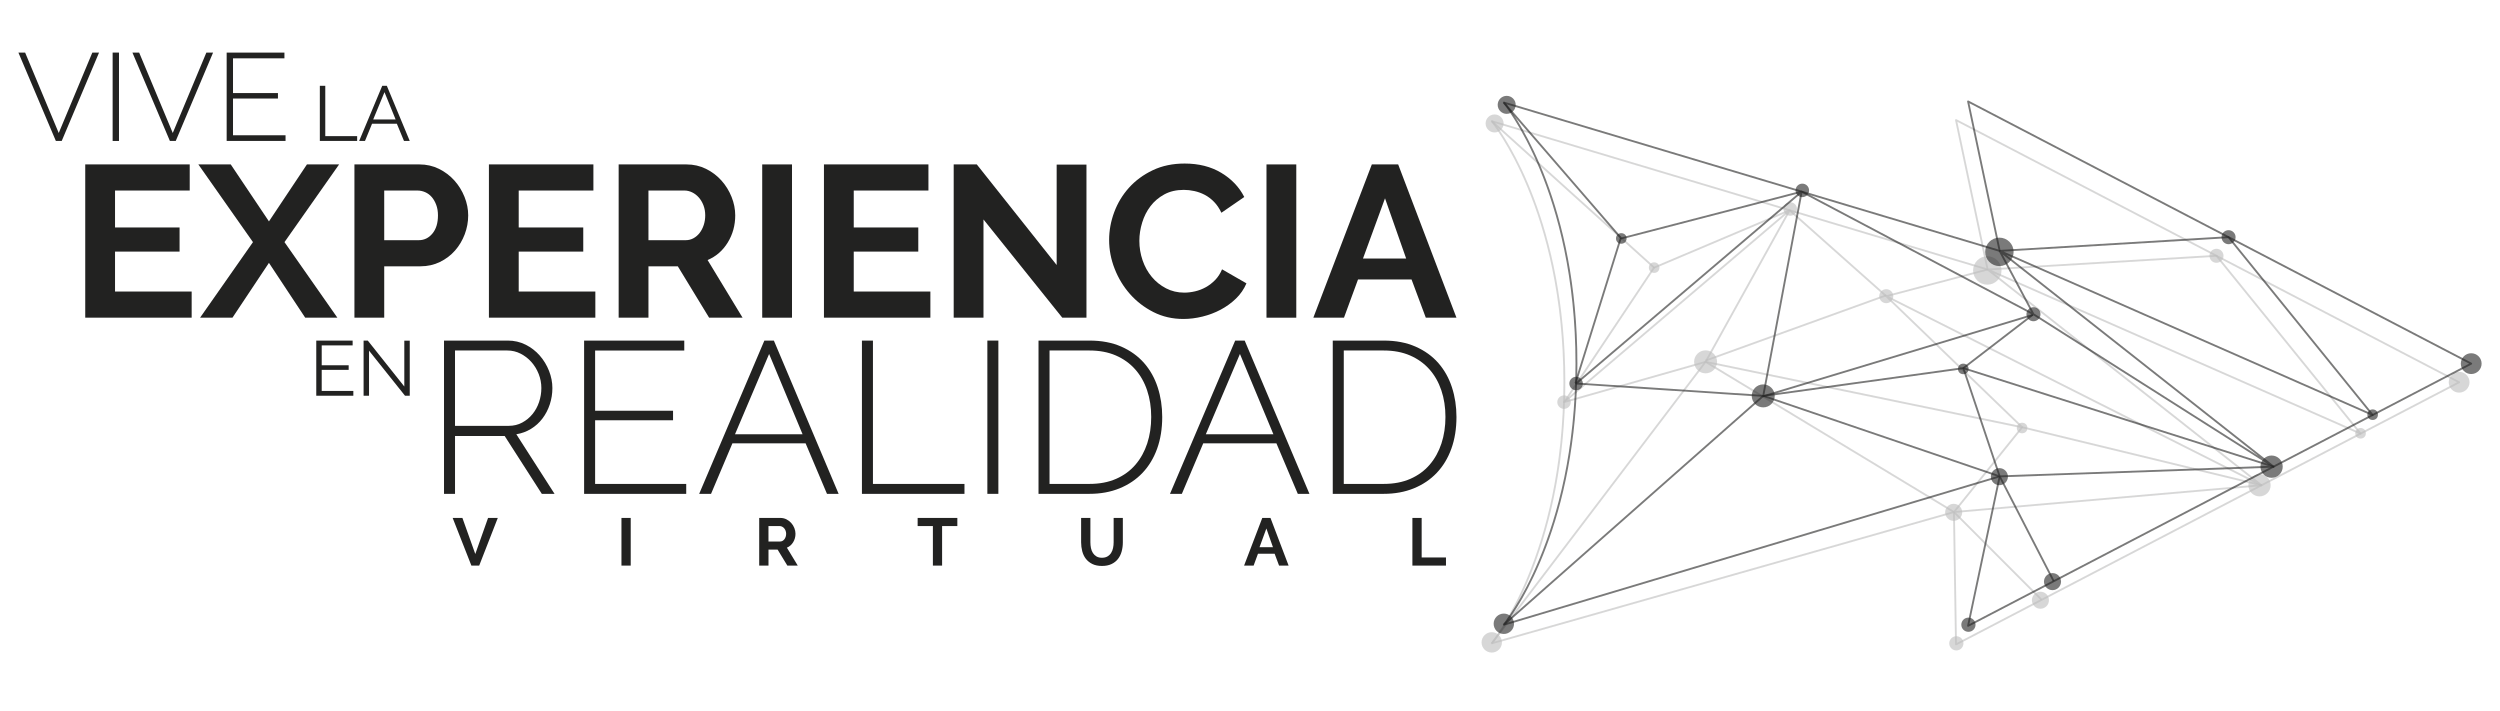 <?xml version="1.0" encoding="utf-8"?>
<!-- Generator: Adobe Illustrator 16.0.0, SVG Export Plug-In . SVG Version: 6.00 Build 0)  -->
<!DOCTYPE svg PUBLIC "-//W3C//DTD SVG 1.1//EN" "http://www.w3.org/Graphics/SVG/1.1/DTD/svg11.dtd">
<svg version="1.1" id="Capa_1" xmlns="http://www.w3.org/2000/svg" xmlns:xlink="http://www.w3.org/1999/xlink" x="0px" y="0px"
	 width="659px" height="187.355px" viewBox="12.5 105.145 659 187.355" enable-background="new 12.5 105.145 659 187.355"
	 xml:space="preserve">
<path fill="#222221" d="M19.122,119.004l8.86,21.199l8.857-21.199h1.772l-9.844,23.299h-1.543l-9.877-23.299H19.122z"/>
<path fill="#222221" d="M42.191,142.303v-23.299h1.674v23.299H42.191z"/>
<path fill="#222221" d="M49.18,119.004l8.859,21.199l8.859-21.199h1.771l-9.845,23.299h-1.542l-9.877-23.299H49.18z"/>
<path fill="#222221" d="M87.77,140.793v1.51H72.248v-23.299h15.228v1.51H73.921v9.155h11.847v1.444H73.921v9.68H87.77z"/>
<path fill="#222221" d="M96.809,142.303v-14.545h1.434v13.275h8.4v1.27H96.809z"/>
<path fill="#222221" d="M113.258,127.758h1.208l6.045,14.545h-1.518l-1.885-4.548h-6.534l-1.864,4.548h-1.537L113.258,127.758z
	 M116.782,136.628l-2.93-7.189l-2.971,7.189H116.782z"/>
<path fill="#222221" d="M63.023,182.001v6.886H34.969v-40.402H62.51v6.885H42.822v9.731h17.015v6.373H42.822v10.527H63.023z"/>
<path fill="#222221" d="M73.323,148.484l10.072,15.022l10.015-15.022h8.479L87.491,168.97l13.941,19.917h-8.479l-9.56-14.454
	l-9.617,14.454H65.24l13.942-19.917l-14.397-20.485L73.323,148.484L73.323,148.484z"/>
<path fill="#222221" d="M105.928,188.887v-40.402h17.129c1.856,0,3.574,0.39,5.148,1.166c1.573,0.778,2.932,1.803,4.069,3.073
	c1.138,1.271,2.028,2.713,2.674,4.324c0.646,1.613,0.968,3.235,0.968,4.865c0,1.708-0.304,3.368-0.91,4.979
	c-0.607,1.613-1.461,3.045-2.562,4.297c-1.101,1.251-2.428,2.257-3.981,3.016c-1.558,0.759-3.265,1.139-5.122,1.139h-9.561v13.543
	L105.928,188.887L105.928,188.887z M113.781,168.457h9.104c1.44,0,2.646-0.587,3.612-1.764c0.969-1.175,1.451-2.769,1.451-4.78
	c0-1.023-0.15-1.943-0.456-2.759c-0.303-0.815-0.701-1.509-1.193-2.078c-0.493-0.568-1.072-0.995-1.735-1.28
	c-0.664-0.284-1.338-0.427-2.021-0.427h-8.764L113.781,168.457L113.781,168.457z"/>
<path fill="#222221" d="M169.433,182.001v6.886h-28.054v-40.402h27.541v6.885h-19.688v9.731h17.015v6.373h-17.015v10.527H169.433z"
	/>
<path fill="#222221" d="M175.578,188.887v-40.402h17.868c1.858,0,3.575,0.39,5.149,1.166c1.574,0.778,2.932,1.803,4.067,3.073
	c1.14,1.271,2.029,2.713,2.677,4.324c0.645,1.613,0.967,3.235,0.967,4.865c0,2.618-0.654,4.999-1.963,7.143
	c-1.31,2.144-3.082,3.689-5.321,4.637l9.219,15.194h-8.819l-8.251-13.543h-7.738v13.543H175.578z M183.432,168.457h9.844
	c0.721,0,1.396-0.17,2.021-0.512c0.627-0.342,1.167-0.806,1.622-1.394c0.455-0.588,0.814-1.28,1.08-2.077
	c0.267-0.797,0.398-1.65,0.398-2.562c0-0.947-0.152-1.82-0.455-2.617c-0.304-0.797-0.711-1.488-1.223-2.077
	c-0.513-0.587-1.103-1.043-1.766-1.365c-0.664-0.322-1.337-0.484-2.021-0.484h-9.502L183.432,168.457L183.432,168.457z"/>
<path fill="#222221" d="M213.42,188.887v-40.402h7.852v40.402H213.42z"/>
<path fill="#222221" d="M257.748,182.001v6.886h-28.055v-40.402h27.542v6.885h-19.688v9.731h17.014v6.373h-17.014v10.527H257.748z"
	/>
<path fill="#222221" d="M271.746,162.995v25.892h-7.853v-40.402h6.089l21.055,26.518v-26.461h7.854v40.346h-6.374L271.746,162.995z"
	/>
<path fill="#222221" d="M304.864,168.4c0-2.465,0.446-4.902,1.338-7.312c0.892-2.409,2.191-4.562,3.898-6.459
	c1.707-1.896,3.793-3.433,6.259-4.609c2.466-1.175,5.271-1.765,8.422-1.765c3.718,0,6.933,0.816,9.646,2.448
	c2.713,1.631,4.732,3.755,6.062,6.372l-6.032,4.155c-0.531-1.139-1.176-2.097-1.935-2.874c-0.761-0.777-1.574-1.395-2.447-1.85
	s-1.783-0.787-2.731-0.996c-0.947-0.208-1.878-0.313-2.787-0.313c-1.974,0-3.689,0.397-5.149,1.195
	c-1.461,0.796-2.675,1.83-3.642,3.101c-0.97,1.271-1.699,2.713-2.191,4.325c-0.493,1.612-0.74,3.215-0.74,4.809
	c0,1.783,0.285,3.499,0.854,5.149c0.568,1.65,1.375,3.102,2.419,4.353c1.043,1.252,2.295,2.258,3.756,3.017
	c1.46,0.759,3.063,1.139,4.809,1.139c0.91,0,1.858-0.114,2.846-0.342c0.986-0.228,1.926-0.588,2.815-1.081
	c0.893-0.493,1.718-1.129,2.478-1.906c0.758-0.777,1.364-1.717,1.819-2.817l6.431,3.698c-0.646,1.519-1.564,2.855-2.761,4.013
	c-1.193,1.157-2.54,2.134-4.038,2.931c-1.5,0.797-3.103,1.404-4.81,1.82c-1.708,0.417-3.378,0.626-5.008,0.626
	c-2.884,0-5.521-0.606-7.91-1.82c-2.39-1.214-4.448-2.798-6.174-4.752c-1.728-1.953-3.073-4.173-4.041-6.658
	C305.348,173.514,304.864,170.98,304.864,168.4z"/>
<path fill="#222221" d="M346.346,188.887v-40.402h7.854v40.402H346.346z"/>
<path fill="#222221" d="M374.115,148.484h6.943l15.362,40.402h-8.08l-3.756-10.072h-14.11l-3.699,10.072h-8.08L374.115,148.484z
	 M383.164,173.294l-5.576-15.876l-5.805,15.876H383.164z"/>
<path fill="#222221" d="M105.639,208.193v1.271h-9.771V194.92h9.587v1.271h-8.152v5.245h7.107v1.209h-7.107v5.551h8.337V208.193z"/>
<path fill="#222221" d="M109.777,197.583v11.882h-1.434V194.92h1.105l9.628,12.107V194.94h1.435v14.524h-1.249L109.777,197.583z"/>
<path fill="#222221" d="M129.54,235.322V194.92h16.787c1.707,0,3.28,0.361,4.725,1.082c1.44,0.721,2.683,1.678,3.727,2.873
	c1.043,1.195,1.858,2.542,2.447,4.04c0.588,1.499,0.882,3.007,0.882,4.524c0,1.479-0.228,2.912-0.683,4.295
	c-0.455,1.387-1.103,2.629-1.937,3.729c-0.834,1.102-1.84,2.012-3.016,2.73c-1.176,0.722-2.467,1.195-3.869,1.424l10.072,15.705
	h-3.357l-9.788-15.25h-13.088v15.25H129.54z M132.443,217.396h14.169c1.289,0,2.466-0.283,3.528-0.854
	c1.062-0.568,1.972-1.316,2.73-2.248c0.759-0.929,1.338-1.99,1.736-3.188c0.397-1.194,0.597-2.418,0.597-3.67
	c0-1.289-0.236-2.531-0.712-3.728c-0.475-1.196-1.119-2.248-1.934-3.158c-0.816-0.909-1.766-1.641-2.846-2.19
	c-1.081-0.549-2.248-0.826-3.5-0.826h-13.771v19.86H132.443z"/>
<path fill="#222221" d="M193.387,232.705v2.617h-26.916V194.92h26.403v2.617h-23.502v15.877h20.542v2.504h-20.542v16.787H193.387z"
	/>
<path fill="#222221" d="M213.987,194.92h2.504l17.07,40.402h-3.072l-5.633-13.315h-19.291l-5.634,13.315h-3.13L213.987,194.92z
	 M224.059,219.617l-8.82-21.169l-8.991,21.169H224.059z"/>
<path fill="#222221" d="M239.706,235.322V194.92h2.903v37.785h24.127v2.617H239.706z"/>
<path fill="#222221" d="M272.768,235.322V194.92h2.902v40.402H272.768z"/>
<path fill="#222221" d="M286.254,235.322V194.92h13.43c3.188,0,5.983,0.532,8.395,1.594c2.408,1.063,4.409,2.503,6.002,4.325
	c1.594,1.82,2.789,3.954,3.586,6.401s1.194,5.056,1.194,7.824c0,3.071-0.446,5.853-1.337,8.336
	c-0.894,2.484-2.172,4.609-3.842,6.373c-1.671,1.765-3.689,3.131-6.062,4.098c-2.371,0.968-5.016,1.451-7.938,1.451H286.254z
	 M315.959,215.064c0-2.541-0.36-4.885-1.082-7.028c-0.721-2.144-1.772-3.992-3.158-5.548c-1.385-1.555-3.081-2.77-5.092-3.643
	c-2.012-0.872-4.325-1.31-6.942-1.31h-10.527v35.168h10.527c2.654,0,4.998-0.445,7.027-1.338c2.028-0.892,3.728-2.134,5.094-3.728
	c1.364-1.594,2.397-3.462,3.102-5.604C315.608,219.893,315.959,217.568,315.959,215.064z"/>
<path fill="#222221" d="M338.094,194.92h2.505l17.07,40.402h-3.071l-5.635-13.315h-19.291l-5.634,13.315h-3.129L338.094,194.92z
	 M348.167,219.617l-8.819-21.169l-8.991,21.169H348.167z"/>
<path fill="#222221" d="M363.815,235.322V194.92h13.431c3.188,0,5.983,0.532,8.395,1.594c2.407,1.063,4.409,2.503,6.003,4.325
	c1.593,1.82,2.787,3.954,3.585,6.401c0.797,2.447,1.194,5.056,1.194,7.824c0,3.071-0.446,5.853-1.338,8.336
	c-0.892,2.484-2.172,4.609-3.841,6.373c-1.67,1.765-3.69,3.131-6.061,4.098c-2.371,0.968-5.018,1.451-7.938,1.451H363.815z
	 M393.52,215.064c0-2.541-0.361-4.885-1.082-7.028c-0.722-2.144-1.773-3.992-3.158-5.548c-1.385-1.555-3.082-2.77-5.092-3.643
	c-2.013-0.872-4.325-1.31-6.942-1.31h-10.526v35.168h10.526c2.654,0,4.997-0.445,7.027-1.338c2.028-0.892,3.728-2.134,5.093-3.728
	s2.399-3.462,3.102-5.604C393.168,219.893,393.52,217.568,393.52,215.064z"/>
<g>
	<path fill="#222221" d="M134.39,241.67l3.398,9.508l3.364-9.508h2.566l-4.904,12.571h-2.054l-4.939-12.571H134.39z"/>
	<path fill="#222221" d="M176.315,254.241V241.67h2.443v12.571H176.315z"/>
	<path fill="#222221" d="M212.626,254.241V241.67h5.561c0.578,0,1.112,0.121,1.603,0.363c0.489,0.242,0.911,0.561,1.267,0.956
		c0.354,0.395,0.632,0.845,0.832,1.346s0.302,1.007,0.302,1.515c0,0.813-0.204,1.556-0.611,2.221
		c-0.406,0.669-0.96,1.148-1.654,1.443l2.867,4.729h-2.743l-2.568-4.215h-2.407v4.215L212.626,254.241L212.626,254.241z
		 M215.07,247.885h3.063c0.224,0,0.434-0.054,0.628-0.158c0.194-0.106,0.362-0.252,0.505-0.435c0.142-0.185,0.254-0.397,0.337-0.646
		c0.082-0.248,0.124-0.515,0.124-0.797c0-0.295-0.048-0.566-0.144-0.814c-0.094-0.248-0.221-0.463-0.38-0.646
		c-0.16-0.183-0.343-0.324-0.55-0.425c-0.206-0.1-0.416-0.149-0.629-0.149h-2.956L215.07,247.885L215.07,247.885z"/>
	<path fill="#222221" d="M264.856,243.813h-4.019v10.43h-2.427v-10.43h-4.02v-2.143h10.464L264.856,243.813L264.856,243.813z"/>
	<path fill="#222221" d="M302.974,252.17c0.579,0,1.064-0.118,1.461-0.354c0.396-0.235,0.715-0.543,0.956-0.922
		c0.242-0.377,0.413-0.811,0.514-1.301c0.102-0.49,0.151-0.994,0.151-1.514v-6.41h2.426v6.41c0,0.861-0.104,1.67-0.312,2.425
		c-0.206,0.756-0.53,1.417-0.974,1.983c-0.442,0.565-1.013,1.016-1.709,1.346c-0.696,0.331-1.528,0.496-2.496,0.496
		c-1.004,0-1.856-0.174-2.559-0.521c-0.702-0.349-1.272-0.81-1.709-1.382c-0.438-0.573-0.752-1.235-0.947-1.991
		c-0.194-0.756-0.292-1.541-0.292-2.354v-6.41h2.443v6.41c0,0.53,0.05,1.042,0.149,1.53c0.101,0.49,0.271,0.925,0.515,1.303
		c0.241,0.377,0.558,0.682,0.946,0.911C301.929,252.055,302.407,252.17,302.974,252.17z"/>
	<path fill="#222221" d="M345.237,241.67h2.16l4.781,12.571h-2.516l-1.169-3.134h-4.392l-1.15,3.134h-2.515L345.237,241.67z
		 M348.051,249.391l-1.734-4.94l-1.808,4.94H348.051z"/>
	<path fill="#222221" d="M384.807,254.241V241.67h2.442v10.43h6.41v2.143L384.807,254.241L384.807,254.241z"/>
</g>
<g>
	<g opacity="0.6">
		<path fill="#222221" d="M531.285,270.364c-0.054,0-0.105-0.019-0.151-0.052c-0.076-0.059-0.112-0.155-0.093-0.25l8.241-38.983
			l-130.3,38.981c-0.106,0.035-0.221-0.01-0.28-0.103s-0.053-0.214,0.02-0.299c0.189-0.226,19.079-22.989,19.079-68.66
			s-18.89-68.436-19.079-68.66c-0.071-0.085-0.079-0.206-0.02-0.299s0.173-0.138,0.28-0.103l130.3,38.982l-8.241-38.983
			c-0.021-0.095,0.017-0.192,0.093-0.251c0.078-0.058,0.182-0.066,0.268-0.022l132.626,69.114c0.083,0.043,0.135,0.129,0.135,0.222
			s-0.052,0.179-0.135,0.222l-132.626,69.114C531.365,270.354,531.324,270.364,531.285,270.364z M539.615,230.469
			c0.062,0,0.123,0.023,0.169,0.066c0.065,0.06,0.094,0.148,0.075,0.234l-8.219,38.877L663.37,201l-131.729-68.647l8.219,38.877
			c0.019,0.086-0.01,0.176-0.075,0.235c-0.063,0.06-0.157,0.08-0.24,0.056l-129.947-38.877c3.007,3.964,18.704,26.67,18.704,68.356
			c0,41.686-15.697,64.393-18.704,68.355l129.947-38.877C539.567,230.473,539.589,230.469,539.615,230.469z"/>
	</g>
	<g opacity="0.6">
		<path fill="#222221" d="M409.076,270.01l-0.33-0.375l68.378-60.322c0.066-0.061,0.163-0.08,0.245-0.049l61.848,21.057
			l-9.414-28.049c-0.029-0.088-0.008-0.188,0.059-0.254c0.066-0.065,0.167-0.091,0.254-0.063l81.762,25.963
			c0.116,0.037,0.189,0.151,0.174,0.272c-0.018,0.119-0.117,0.211-0.239,0.216l-71.793,2.55l14.06,27.284l-0.445,0.229
			l-14.191-27.545l-62.093-21.14L409.076,270.01z M530.433,202.58l9.358,27.882l70.559-2.505L530.433,202.58z"/>
	</g>
	<g opacity="0.6">
		<path fill="#222221" d="M611.8,228.405c-0.046,0-0.093-0.013-0.134-0.039l-63.134-40.085l-18.342,14.109
			c-0.034,0.025-0.075,0.043-0.118,0.049l-52.75,7.309c-0.018,0.001-0.034,0.004-0.051,0.001l-49.325-3.261
			c-0.102-0.006-0.188-0.074-0.221-0.172c-0.033-0.097-0.002-0.201,0.075-0.269l58.628-49.867l-46.495,12.061
			c-0.094,0.021-0.189-0.008-0.252-0.079l-30.961-35.822l0.379-0.326l30.858,35.704l47.399-12.295
			c0.021-0.005,0.045-0.006,0.066-0.008l0,0c0,0,0,0,0.002,0h0.001h0.001h0.001h0.001h0.001h0.001h0.001h0.001h0.001h0.001
			c0.031,0.002,0.063,0.011,0.093,0.024l0,0c0,0.001,0.001,0.001,0.001,0.001h0.001l0.001,0.001h0.001c0,0,0,0.001,0.001,0.001
			c0,0,0,0,0.001,0c0,0,0,0,0.001,0.001l0,0c0.001,0,0.001,0,0.001,0.001h0.001l60.376,31.929l-8.519-15.971
			c-0.012-0.021-0.021-0.041-0.025-0.063l0,0v-0.001c0-0.001,0-0.001,0-0.001l-0.001-0.001v-0.001l0,0
			c-0.002-0.008-0.003-0.016-0.004-0.023l0,0c0-0.001,0-0.001,0-0.002v-0.001l0,0c0-0.001,0-0.001-0.001-0.002l0,0
			c0-0.001,0-0.003,0-0.004l0,0c-0.005-0.05,0.006-0.101,0.032-0.146l0,0c0-0.001,0-0.001,0-0.001
			c0.001-0.001,0.001-0.001,0.001-0.001v-0.001c0.001,0,0.001,0,0.001,0c0-0.001,0-0.001,0.001-0.002l0,0v-0.001
			c0.001,0,0.001-0.001,0.001-0.001v-0.001c0.001,0,0.001,0,0.001-0.001l0,0c0.027-0.044,0.067-0.077,0.112-0.097
			c0.018-0.008,0.036-0.014,0.056-0.017h0.001h0.001l0.001-0.001c-0.002,0,0.019-0.002,0.029-0.003l60.334-3.612
			c0.082-0.001,0.157,0.03,0.209,0.093l37.979,46.871c0.072,0.09,0.074,0.217,0.004,0.309c-0.068,0.093-0.193,0.125-0.299,0.078
			l-96.515-42.467l70.641,55.656c0.105,0.082,0.127,0.232,0.05,0.341C611.956,228.368,611.878,228.405,611.8,228.405z
			 M548.709,187.801l59.075,37.508l-67.389-53.094L548.709,187.801z M540.662,171.469l96.424,42.428l-37.248-45.971L540.662,171.469
			z M428.594,206.03l48.489,3.206l9.962-52.922L428.594,206.03z M487.605,156.046l-10.006,53.159l52.341-7.251l18.119-13.938
			L487.605,156.046z"/>
	</g>
	<g opacity="0.6">
		
			<rect x="433.684" y="167.108" transform="matrix(-0.955 -0.298 0.298 -0.955 792.404 495.055)" fill="#222221" width="0.498" height="40.052"/>
	</g>
	<g opacity="0.6">
		
			<rect x="512.631" y="161.532" transform="matrix(-0.289 -0.957 0.957 -0.289 470.773 747.163)" fill="#222221" width="0.5" height="74.411"/>
	</g>
	<g opacity="0.6">
		<g>
			<circle fill="#222221" cx="531.377" cy="269.822" r="1.875"/>
		</g>
		<g>
			<circle fill="#222221" cx="539.539" cy="230.793" r="2.25"/>
		</g>
		<g>
			<circle fill="#222221" cx="553.539" cy="258.46" r="2.25"/>
		</g>
		<g>
			<circle fill="#222221" cx="530.024" cy="202.394" r="1.394"/>
		</g>
		<g>
			<circle fill="#222221" cx="439.872" cy="168" r="1.394"/>
		</g>
		<g>
			<circle fill="#222221" cx="637.93" cy="214.458" r="1.394"/>
		</g>
		<g>
			<circle fill="#222221" cx="548.52" cy="187.977" r="1.852"/>
		</g>
		<g>
			<circle fill="#222221" cx="599.951" cy="167.669" r="1.852"/>
		</g>
		<g>
			<circle fill="#222221" cx="611.292" cy="228.155" r="2.936"/>
		</g>
		<g>
			<circle fill="#222221" cx="539.539" cy="171.535" r="3.75"/>
		</g>
		<g>
			<circle fill="#222221" cx="409.664" cy="132.785" r="2.375"/>
		</g>
		<g>
			<circle fill="#222221" cx="427.963" cy="206.239" r="1.781"/>
		</g>
		<g>
			<circle fill="#222221" cx="487.591" cy="155.333" r="1.781"/>
		</g>
		<g>
			<circle fill="#222221" cx="477.289" cy="209.5" r="3.031"/>
		</g>
		<g>
			<circle fill="#222221" cx="663.911" cy="201" r="2.741"/>
		</g>
		<g>
			<circle fill="#222221" cx="408.911" cy="269.572" r="2.688"/>
		</g>
	</g>
</g>
<g opacity="0.3">
	<g opacity="0.6">
		<path fill="#222221" d="M528.101,275.27c-0.044,0-0.089-0.013-0.128-0.035c-0.074-0.045-0.121-0.125-0.122-0.211l-0.533-34.57
			l-121.522,34.515c-0.104,0.032-0.219-0.012-0.277-0.104c-0.061-0.092-0.053-0.213,0.02-0.297
			c0.19-0.226,19.079-22.989,19.079-68.66c0-45.671-18.889-68.437-19.079-68.66c-0.071-0.085-0.079-0.206-0.019-0.299
			c0.06-0.093,0.173-0.139,0.279-0.104l130.3,38.982l-8.24-38.983c-0.021-0.095,0.016-0.192,0.093-0.251
			c0.078-0.057,0.181-0.066,0.267-0.022l132.626,69.114c0.083,0.043,0.136,0.129,0.136,0.223c0,0.093-0.053,0.179-0.136,0.222
			L528.215,275.24C528.18,275.259,528.141,275.27,528.101,275.27z M527.563,239.873c0.053,0,0.104,0.018,0.148,0.05
			c0.063,0.046,0.101,0.119,0.102,0.196l0.531,34.49l131.842-68.705l-131.73-68.647l8.219,38.877c0.02,0.086-0.01,0.176-0.074,0.235
			c-0.063,0.061-0.157,0.079-0.24,0.056l-129.948-38.877c3.007,3.964,18.705,26.67,18.705,68.356
			c0,41.736-15.736,64.447-18.716,68.371l121.095-34.394C527.517,239.876,527.54,239.873,527.563,239.873z"/>
	</g>
	<g opacity="0.6">
		<path fill="#222221" d="M405.925,274.878l-0.397-0.303l56.367-74.2c0.076-0.102,0.219-0.129,0.328-0.063l65.281,39.482
			l17.842-22.186c0.062-0.076,0.159-0.111,0.254-0.086l63.074,15.291c0.119,0.029,0.2,0.141,0.19,0.263
			c-0.009,0.122-0.104,0.22-0.228,0.229l-80.521,7.018l22.728,22.756l-0.354,0.354l-23.085-23.113l-65.25-39.465L405.925,274.878z
			 M545.637,218.048l-17.513,21.775l78.949-6.88L545.637,218.048z"/>
	</g>
	<g opacity="0.6">
		<path fill="#222221" d="M608.616,233.311c-0.038,0-0.076-0.01-0.112-0.026l-97.422-49.097l34.633,33.401
			c0.08,0.077,0.101,0.198,0.047,0.296c-0.052,0.101-0.156,0.149-0.271,0.13l-83.387-17.229l-37.256,10.601
			c-0.113,0.035-0.233-0.019-0.289-0.121c-0.057-0.104-0.031-0.232,0.059-0.31l58.216-49.517l-34.203,14.485
			c-0.088,0.036-0.192,0.021-0.265-0.045l-42.806-38.609l0.334-0.371l42.688,38.503l35.557-15.058
			c0.016-0.008,0.032-0.013,0.051-0.017c0,0,0,0,0.001,0c0,0,0.001-0.001,0.003-0.001l0,0c0.024-0.005,0.051-0.005,0.074-0.002
			c0.001,0,0.001,0,0.001,0s0.001,0,0.002,0c0,0,0,0,0.001,0h0.001c0.001,0,0.001,0,0.002,0.001l0,0
			c0.044,0.006,0.087,0.023,0.123,0.054c0.004,0.003,0.007,0.006,0.01,0.008l25.38,22.559l26.581-7
			c0.032-0.007,0.068-0.009,0.098-0.006l60.288-3.614c0.079,0.004,0.158,0.03,0.209,0.093l37.979,46.871
			c0.072,0.09,0.074,0.217,0.004,0.31c-0.069,0.092-0.195,0.125-0.299,0.076l-96.516-42.466l70.642,55.656
			c0.102,0.079,0.126,0.223,0.057,0.331C608.78,233.27,608.699,233.311,608.616,233.311z M510.42,183.293l96.088,48.425
			l-70.141-55.263L510.42,183.293z M537.478,176.373l96.424,42.427l-37.248-45.97L537.478,176.373z M462.478,200.352l82.269,16.996
			l-35.196-33.944l-25.244-22.438L462.478,200.352z M483.353,161.651l-57.534,48.937l36.106-10.273L483.353,161.651z"/>
	</g>
	<g opacity="0.6">
		
			<rect x="436.427" y="172.09" transform="matrix(-0.832 -0.555 0.555 -0.832 692.719 596.593)" fill="#222221" width="0.5" height="42.675"/>
	</g>
	<g opacity="0.6">
		
			<rect x="485.631" y="166.533" transform="matrix(-0.34 -0.941 0.941 -0.34 470.564 714.037)" fill="#222221" width="0.5" height="50.673"/>
	</g>
	<g opacity="0.6">
		<g>
			<circle fill="#222221" cx="528.194" cy="274.727" r="1.875"/>
		</g>
		<g>
			<circle fill="#222221" cx="527.488" cy="240.197" r="2.25"/>
		</g>
		<g>
			<circle fill="#222221" cx="550.355" cy="263.364" r="2.25"/>
		</g>
		<g>
			<circle fill="#222221" cx="545.526" cy="217.969" r="1.394"/>
		</g>
		<g>
			<circle fill="#222221" cx="448.532" cy="175.691" r="1.394"/>
		</g>
		<g>
			<circle fill="#222221" cx="634.745" cy="219.362" r="1.394"/>
		</g>
		<g>
			<circle fill="#222221" cx="509.719" cy="183.22" r="1.852"/>
		</g>
		<g>
			<circle fill="#222221" cx="596.767" cy="172.573" r="1.852"/>
		</g>
		<g>
			<circle fill="#222221" cx="608.108" cy="233.06" r="2.936"/>
		</g>
		<g>
			<circle fill="#222221" cx="536.355" cy="176.439" r="3.75"/>
		</g>
		<g>
			<circle fill="#222221" cx="406.48" cy="137.689" r="2.375"/>
		</g>
		<g>
			<circle fill="#222221" cx="424.78" cy="211.144" r="1.781"/>
		</g>
		<g>
			<circle fill="#222221" cx="484.407" cy="160.237" r="1.781"/>
		</g>
		<g>
			<circle fill="#222221" cx="462.093" cy="200.526" r="3.031"/>
		</g>
		<g>
			<circle fill="#222221" cx="660.727" cy="205.904" r="2.741"/>
		</g>
		<g>
			<circle fill="#222221" cx="405.727" cy="274.477" r="2.688"/>
		</g>
	</g>
</g>
</svg>
